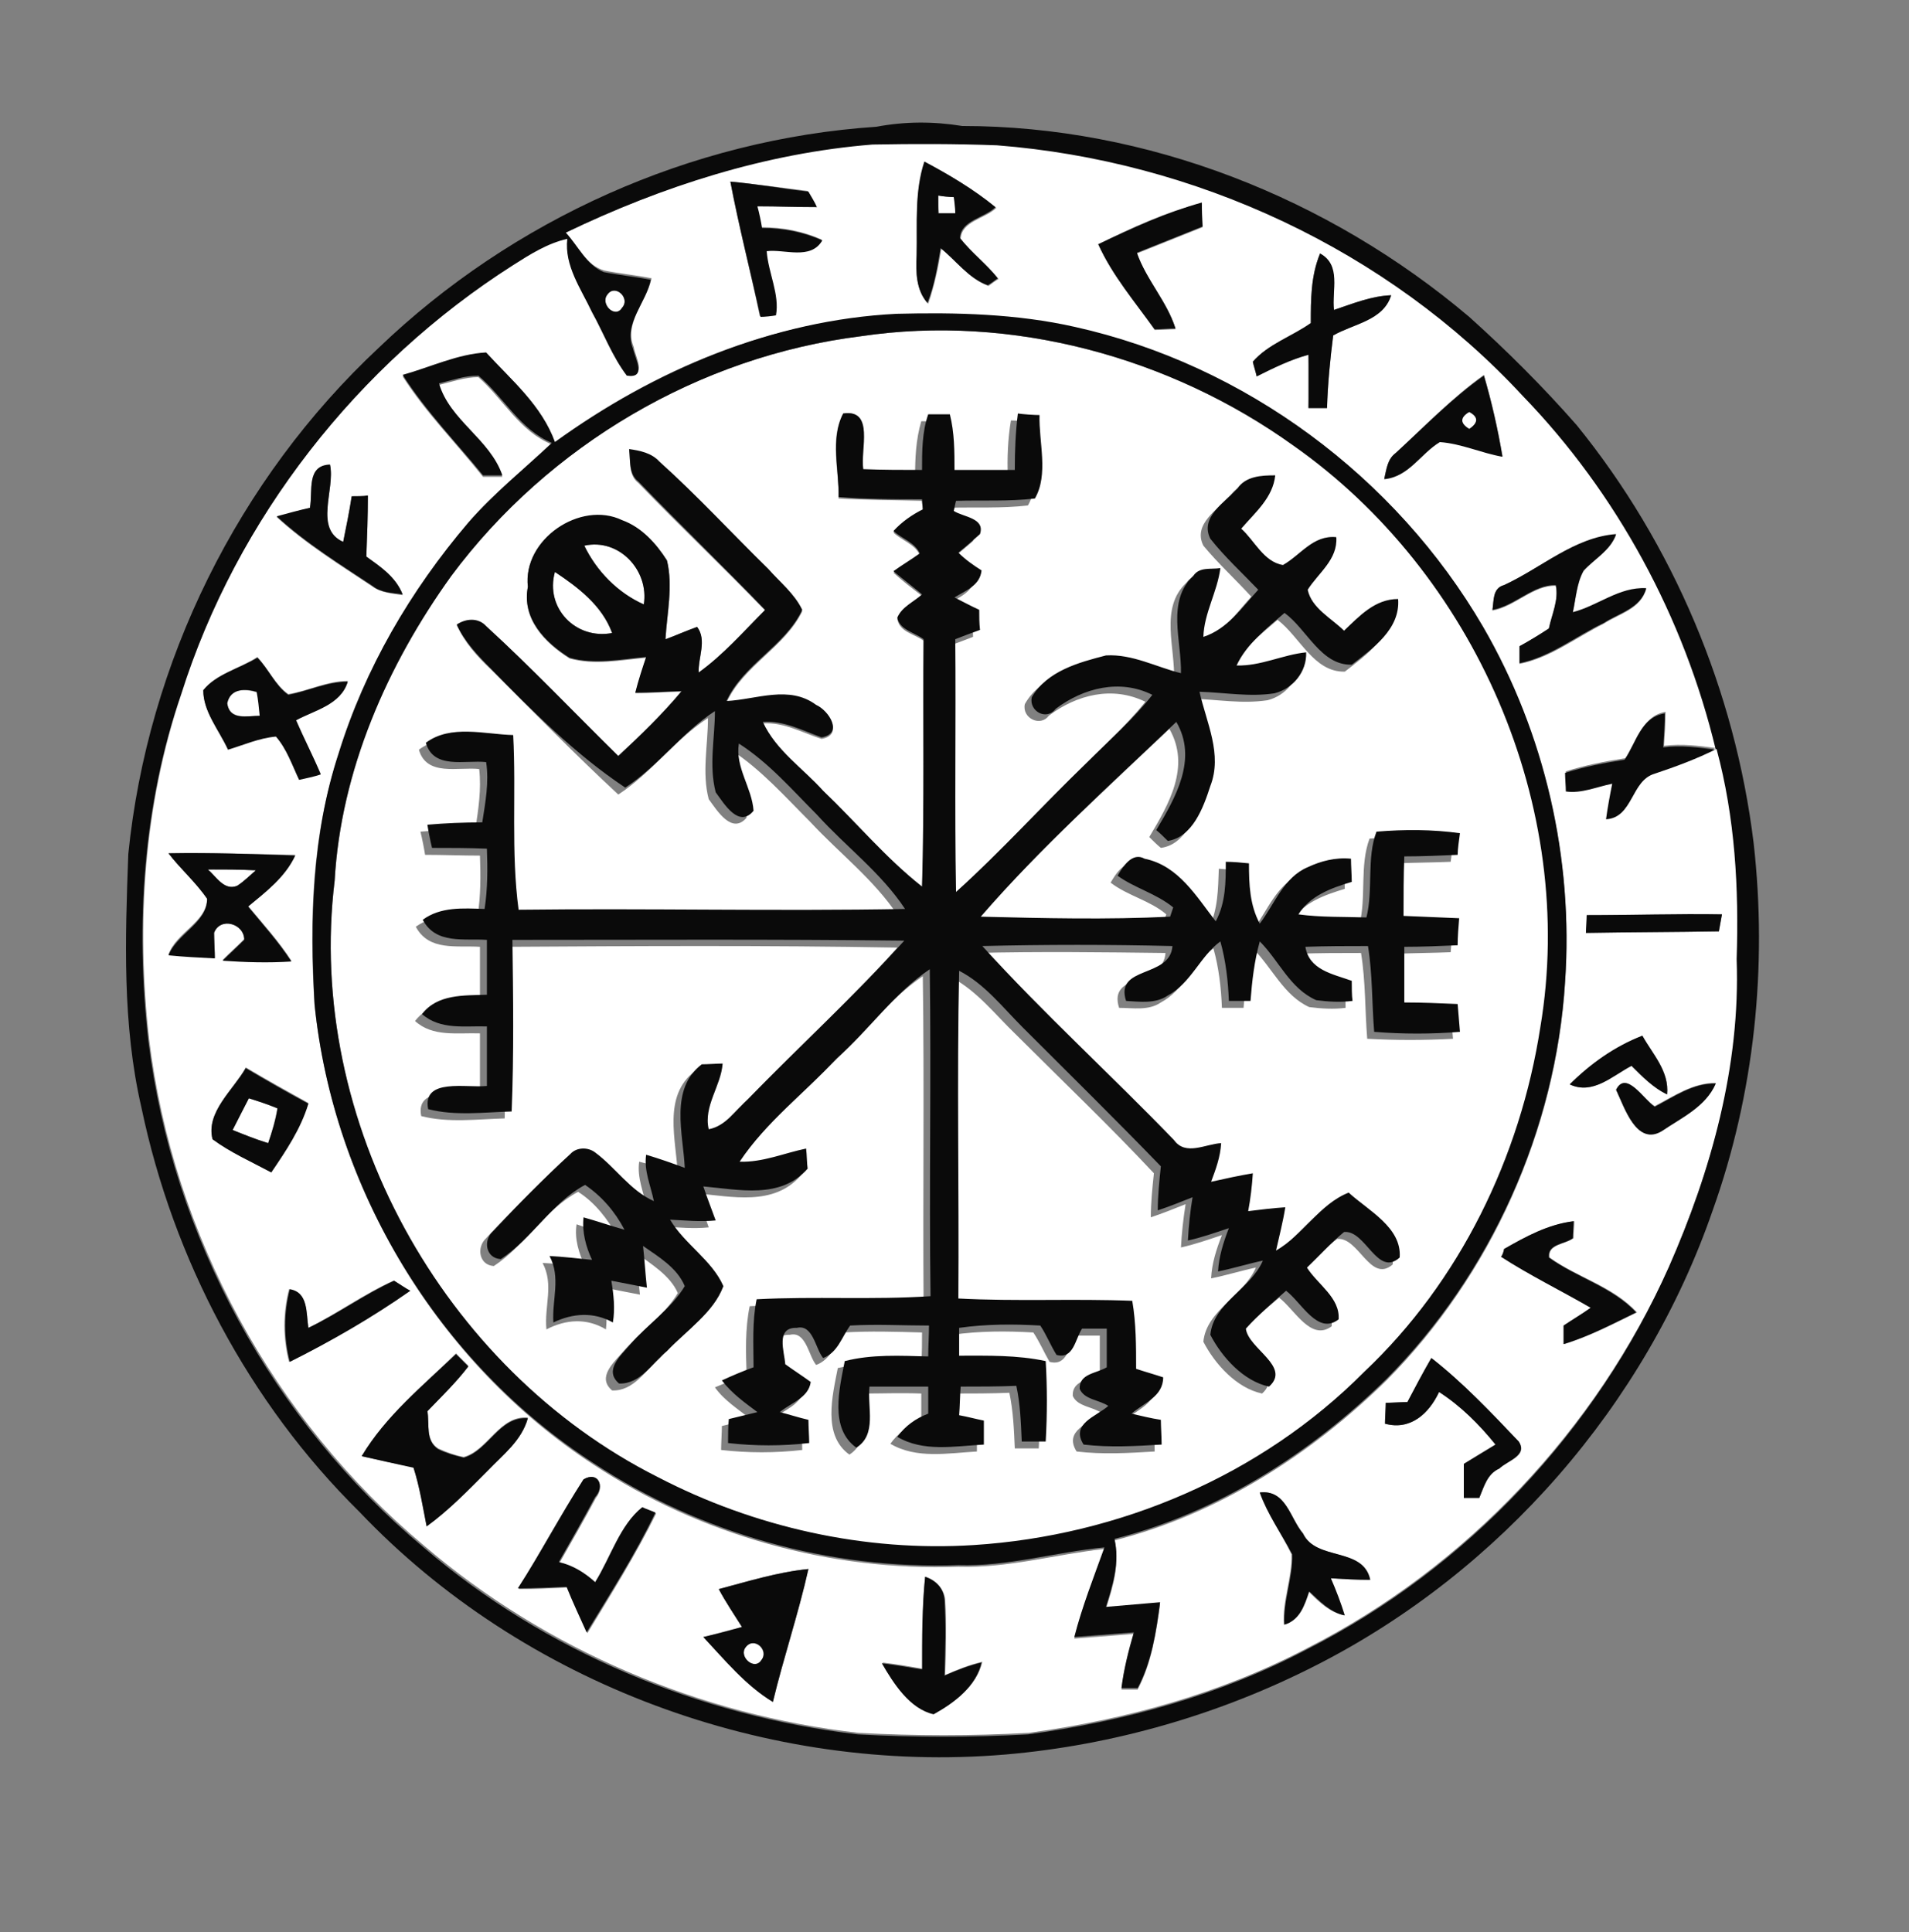<?xml version="1.0" encoding="utf-8"?>
<!-- Generator: Adobe Illustrator 26.0.3, SVG Export Plug-In . SVG Version: 6.00 Build 0)  -->
<svg version="1.1" id="Layer_1" xmlns="http://www.w3.org/2000/svg" xmlns:xlink="http://www.w3.org/1999/xlink" x="0px" y="0px"
	 viewBox="0 0 247 250" style="enable-background:new 0 0 247 250;" xml:space="preserve">
<rect x="0" y="0" width="247" height="250" fill="#808080" stroke="none"/>
<style type="text/css">
	.st0{fill:#FFFFFF;}
	.st1{fill:#0A0A0A;}
</style>
<g id="_x23_ffffffff">
	<path class="st0" d="M73.2,30.1c12.5-6.1,25.9-10.3,39.8-11.6c5.3-0.1,10.7-0.1,16.1,0.1c25.6,1.9,50.5,13.5,68,32.4
		c12.2,12.6,20.9,28.8,25,45.8c-2.2-0.3-4.5-0.6-6.8-0.3c0.1-1.5,0.2-2.9,0.2-4.4c-3,0.5-3.7,3.8-5.2,6c-2.6,0.4-5.2,0.9-7.7,1.7
		c0,0.6,0,1.8,0.1,2.4c2.1,0.3,4-0.6,6-1c-0.3,1.5-0.5,3.1-0.8,4.6c3.5-0.2,3.2-5,6.3-5.9c2.7-0.9,5.4-2,8-3.2
		c2.4,8.9,2.9,18.1,2.6,27.2c0.5,13.8-3.3,27.4-8.8,39.9c-9.5,21.1-26.2,38.9-46.8,49.4c-11.2,5.9-23.6,9.3-36.1,11
		c-7.3,0.4-14.7,0.4-22,0c-20.5-2.3-40.4-10.7-56.2-24.2c-19.5-16.3-32.5-40.2-35.6-65.5c-1.7-15-0.7-30.4,4.2-44.8
		c7.2-22.8,22.9-42.8,43-55.6c2.2-1.5,4.4-2.9,7-3.4c-0.4,3.5,1.8,6.5,3.2,9.5c1.5,2.8,2.6,5.7,4.5,8.2c2.6,0.4,1-2.2,0.8-3.5
		c-1.3-3.1,1.7-5.9,2.3-8.9c-2-0.4-4.1-0.6-6.1-1C75.8,34.3,74.8,31.9,73.2,30.1 M118.6,33c-0.1,2.2-0.1,4.5,1.5,6.3
		c0.8-2.3,1.3-4.7,1.7-7.1c2,1.6,3.6,3.9,6.1,4.8c0.3-0.2,0.9-0.7,1.3-0.9c-1.5-1.8-3.4-3.3-4.9-5.2c0.1-2.3,3.2-2.6,4.6-4
		c-2.8-2.3-6-4.2-9.2-5.9C118.3,24.8,118.7,29,118.6,33 M94.5,23.5c1.1,5.8,2.6,11.6,3.8,17.4c0.5-0.1,1.5-0.2,2-0.2
		c0.5-2.8-1.1-5.5-1.2-8.3c2.4-0.3,5.8,1.2,7.2-1.4c-2.4-1.1-5.1-1.6-7.8-1.6c-0.1-0.7-0.5-2.1-0.6-2.8c2.6,0.1,5.2,0.2,7.7,0.1
		c-0.3-0.5-0.8-1.5-1.1-2C101.2,24.3,97.8,23.8,94.5,23.5 M142.1,31.6c1.8,4,4.8,7.5,7.3,11.1c0.7,0,2-0.1,2.7-0.1
		c-1.1-3.6-3.7-6.3-5-9.8c2.8-1.1,5.7-2.3,8.5-3.4c0-1-0.1-2.1-0.1-3.1C150.8,27.4,146.4,29.5,142.1,31.6 M169.6,41.8
		c-2.5,1.7-5.5,2.7-7.5,5c0.1,0.5,0.4,1.4,0.5,1.9c2.2-1.1,4.3-2.1,6.7-2.8c0.1,2.3,0.1,4.6,0,6.9c0.6,0,1.8,0,2.4,0
		c0.1-3.1,0.4-6.2,0.8-9.4c2.6-1.5,6.5-2,7.5-5.2c-2.6,0.1-5,1.1-7.4,1.9c-0.3-2.5,0.9-5.8-1.8-7.3
		C169.6,35.7,169.6,38.8,169.6,41.8 M71.8,57.2c-1.7-4.7-5.5-8-8.9-11.4c-3.7,0.2-7.2,1.9-10.8,2.9c3,4.7,6.9,8.6,10.4,13
		c0.6,0,1.9,0,2.5,0c-1.6-4.7-6.8-7.1-8.2-11.9c1.7-0.4,3.3-1,5.1-1c3.2,2.8,5.3,7,9.5,8.7c-3.6,3.5-7.5,6.6-10.8,10.3
		c-7.5,8.7-13.4,18.9-16.8,29.9c-3.5,10.4-3.8,21.5-3.1,32.4c2.5,23.8,16,46.3,36.1,59.4c13.8,9.1,30.6,13.8,47.2,13.2
		c6.4,0.2,12.6-1.6,18.9-2.3c-1.4,3.8-2.9,7.6-3.9,11.6c2.6-0.2,5.1-0.4,7.7-0.6c-0.7,2.4-1.3,4.7-1.6,7.2c0.5,0,1.5,0,2.1,0
		c1.8-3.4,2.4-7.3,2.9-11.1c-2.3,0.2-4.7,0.5-7,0.6c0.9-2.8,1.8-5.7,1.1-8.8c13.4-3.4,25.4-11.1,35.2-20.7
		c13.5-13.6,21.9-32.3,23.1-51.4c1.1-15.9-2.6-32.1-10.6-45.9c-11.2-19.5-30.8-33.9-52.8-38.8c-7.6-1.7-15.4-1.8-23.1-1.7
		C99.9,41.4,84.7,47.8,71.8,57.2 M180.6,58.6c-1.1,0.8-1.2,2.1-1.5,3.3c3.1-0.3,4.7-3.2,7.2-4.8c2.8,0.2,5.4,1.4,8.1,1.9
		c-0.6-3.5-1.4-7-2.4-10.5C187.8,51.5,184.3,55.2,180.6,58.6 M40.1,65.7c-1.4,0.4-2.8,0.8-4.3,1.2c3.8,3.5,8.2,6.2,12.4,9
		c1.1,0.8,2.6,0.9,3.9,1.1c-0.8-2.2-2.8-3.5-4.7-4.9c0.1-2.6,0.2-5.3,0.2-7.9c-0.5,0-1.6,0.1-2.1,0.1c-0.3,2-0.7,3.9-1.1,5.9
		c-3.9-1.8-1-6.8-1.7-10C39.6,60.2,40.5,63.5,40.1,65.7 M194.6,75.7c-1.5,0.4-1.3,2-1.5,3.3c2.9-0.5,5.3-3.3,8.2-3.2
		c0.4,1.9-0.5,3.8-0.9,5.6c-1.3,0.8-2.6,1.5-3.8,2.3c0,0.5,0,1.6,0,2.2c4-0.8,7.3-3.4,10.9-5.2c2-1.3,4.8-1.9,5.5-4.5
		c-3.5-0.1-6.2,2.3-9.5,3.1c0.4-1.8,0.5-3.8,1.4-5.4c1.4-1.6,3.4-2.6,4.2-4.7C203.6,69.6,199.4,73.5,194.6,75.7 M26.3,89.3
		c0,2.8,2.1,5.1,3.2,7.6c2.1-0.6,4.1-1.5,6.2-1.7c1.4,1.6,2.1,3.7,3,5.6c1-0.2,1.9-0.5,2.8-0.7c-1-2.3-2.2-4.6-3.2-7
		c2.5-1.3,5.8-2,6.7-5c-2.7,0-5.1,1.3-7.7,1.7c-1.7-1.2-2.6-3.3-4-4.8C31,86.5,27.9,87.2,26.3,89.3 M21.8,110.4c1.6,2,3.5,3.7,5,5.8
		c0,3.1-4,4.4-5,7.3c2,0.1,4,0.3,6,0.4c0-0.8-0.1-2.5-0.1-3.3c0.8-2.1,3.9-1.2,3.9,0.9c-0.9,0.9-1.9,1.8-2.8,2.7
		c3,0.3,6,0.3,8.9,0.1c-1.6-2.5-3.7-4.8-5.6-7.1c2.3-1.9,4.8-3.8,6.1-6.6C32.7,110.5,27.2,110.3,21.8,110.4 M205.3,118.4
		c0,0.6,0,1.7-0.1,2.3c5.7-0.1,11.5-0.1,17.2-0.2c0.1-0.5,0.3-1.6,0.4-2.2C217,118.3,211.1,118.4,205.3,118.4 M203.1,140.3
		c3,1.4,5.5-1.1,8-2.4c1.4,1.4,2.8,2.9,4.6,3.7c0.3-3-1.8-5.2-3.2-7.6C208.9,135.4,205.8,137.7,203.1,140.3 M27.5,147.4
		c2.3,1.7,5,2.9,7.6,4.2c1.9-2.8,3.8-5.6,4.8-8.9c-2.7-1.5-5.4-3-8.1-4.6C30.2,141,26.6,143.9,27.5,147.4 M209.1,141
		c1.1,2.3,2.6,7.4,6,5.2c2.5-1.7,5.6-3.1,6.9-6.1c-3,0-5.4,1.7-7.9,3C212.7,142.3,210.4,138.4,209.1,141 M194.6,161.6
		c-0.1,0.3-0.2,0.8-0.3,1c3.8,2.4,7.8,4.3,11.6,6.6c-1.2,0.8-2.4,1.5-3.5,2.3c0,0.6,0,1.8,0,2.4c3.3-1,6.3-2.6,9.4-4.1
		c-3.1-3.4-7.7-4.5-11.3-7.1c-0.3-1.7,2-1.7,3.1-2.5c0-0.6,0.1-1.7,0.1-2.2C200.3,158.4,197.4,160,194.6,161.6 M39.9,171.8
		c-0.3-1.9,0-4.5-2.5-5c-0.8,3.1-0.8,6.3,0,9.4c5.4-2.7,10.6-5.8,15.6-9.2c-0.5-0.3-1.5-1-2.1-1.3C47.1,167.4,43.7,169.9,39.9,171.8
		 M46.8,188.4c2.2,0.5,4.4,1,6.7,1.4c0.8,2.5,1.2,5,1.7,7.6c2.9-2.1,5.4-4.7,7.9-7.2c2-2,4.4-3.9,5.2-6.8c-3.7-0.3-5.1,4.2-8.3,5.1
		c-1.1-0.2-2.2-0.6-3.3-1.1c-1.7-1.1-1.1-3.2-1.4-4.9c1.9-1.8,3.7-3.7,5.3-5.8c-0.4-0.4-1.2-1.2-1.6-1.6
		C54.7,179.3,49.9,183.2,46.8,188.4 M185.2,175.7c-1.1,1.9-2.1,3.8-3.1,5.7c-0.7,0-2.1,0.1-2.8,0.1c0,0.7-0.1,2.1-0.1,2.7
		c3.3,0.9,5.6-1.3,7-4.1c2.8,1.8,5.2,4.2,7.3,6.8c-1.4,0.8-2.7,1.6-4.1,2.5c0,1.4,0,2.9,0,4.4c0.5,0,1.5,0,2,0
		c0.6-1.4,1-3.1,2.6-3.8c1-1,3.8-1.6,2.5-3.5C192.9,182.8,189.3,178.9,185.2,175.7 M75.5,191.4c-3,4.6-5.6,9.5-8.4,14.2
		c2.1,0,4.2-0.1,6.3-0.2c0.9,1.9,1.7,3.9,2.6,5.9c3.1-5.1,6.3-10.2,8.9-15.5c-0.4-0.2-1.3-0.5-1.7-0.7c-3,2.3-4.1,6.5-6.1,9.7
		c-1.4-1.2-2.9-2.2-4.7-2.6c1.6-2.8,3.2-5.6,4.7-8.4C78.3,192.3,77.4,190.3,75.5,191.4 M163,193.1c1,2.9,2.8,5.3,4.1,8
		c0.1,3-1.2,6-1,9.1c2-0.6,2.6-2.5,3.2-4.3c1.3,1.3,2.7,2.7,4.6,3.1c-0.5-1.7-1.1-3.3-1.8-4.8c1.7,0.1,3.4,0.2,5.1,0.2
		c-0.9-4.3-6.9-2.4-8.7-6C166.9,196.4,166.4,192.7,163,193.1 M93,205.6c0.9,1.7,2,3.3,3,4.9c-1.7,0.4-3.3,0.9-5,1.3
		c2.8,3,5.5,6.2,9,8.4c1.4-5.8,3.3-11.4,4.6-17.2C100.6,203.4,96.8,204.6,93,205.6 M119.7,204c-0.4,4-0.3,7.9-0.3,11.9
		c-1.7-0.3-3.5-0.6-5.2-0.8c1.5,2.7,3.6,5.9,6.7,6.6c2.6-1.5,5.5-3.6,6.2-6.7c-1.7,0.4-3.2,1-4.8,1.7c0.1-3.2,0.2-6.5,0-9.8
		C122.1,205.5,121.1,204.4,119.7,204z"/>
	<path class="st0" d="M121.4,25.3c0.5,0.1,1.6,0.2,2.1,0.2c0,0.5,0.1,1.6,0.2,2.1c-0.6,0-1.7,0-2.2,0
		C121.4,27,121.4,25.9,121.4,25.3z"/>
	<path class="st0" d="M78.6,38.1c1-1.5,3,0.5,1.9,1.7C79.6,41.4,77.6,39.3,78.6,38.1z"/>
	<path class="st0" d="M111.4,43.5c19.5-2.9,40,2.7,56,14.2c23.5,16.5,36.8,46.8,32,75.3c-2.7,16.7-10.5,32.9-22.8,44.6
		C163.2,191,144.8,198.8,126,200c-14.1,0.9-28.4-2.4-40.9-8.8c-27.9-14-45.6-46.1-41.8-77.2c0.8-14.3,6.8-27.9,15.1-39.5
		C70.9,57.6,90.5,46.1,111.4,43.5 M109.1,53.5c-1.8,3.3-0.5,7.4-0.6,11c3.6,0.2,7.2,0.2,10.8,0.3c0,0.3,0.1,1,0.1,1.3
		c-1.4,0.7-2.8,1.6-3.8,2.8c1,1,2.8,1.5,3.4,2.9c-1.1,0.8-2.2,1.6-3.4,2.3c1.2,1.1,2.4,2,3.7,3c-1.1,1-2.6,1.6-3.2,3
		c0.3,1.7,2.2,1.9,3.4,2.8c-0.1,10.7,0.2,21.3-0.2,32c-4.7-3.6-8.5-8.3-12.8-12.4c-2.6-2.9-6.1-5.3-7.8-8.9c2.7-0.2,5.1,1.2,7.6,2
		c2.9-0.5,0.9-3.5-0.7-4.2c-3.5-2.7-7.7-0.7-11.6-0.5c2.2-4.8,7.5-7.1,9.8-11.8c-1-2.1-2.8-3.7-4.4-5.3c-4.7-4.6-9.2-9.5-14.1-13.9
		c-1-1.1-2.5-1.4-3.9-1.6c0.2,1.5-0.1,3.2,1.2,4.2C87.9,68,93.6,73.4,99,79c-2.7,2.8-5.3,5.9-8.6,8.1c-0.1-1.9,1.1-4.2-0.2-5.9
		c-1.4,0.4-2.8,1-4.1,1.6c0.2-3.4,1-6.8,0.2-10.2c-1.4-2.2-3.3-4.3-5.8-5.2c-5.5-2.6-12.9,2.5-12.2,8.6c-0.8,4.1,2.2,7.2,5.4,9.2
		c3.2,0.9,6.7,0.2,9.9-0.1c-0.5,1.5-1,3.1-1.4,4.6c2,0,4-0.2,6-0.2c-2.4,3.1-5.3,5.8-8.2,8.4c-5.7-5.6-11.2-11.4-17.1-16.8
		c-1.1-1.1-2.6-1.1-3.8-0.2c1,2.2,2.6,4,4.4,5.7c5.5,5.5,10.9,11,16.5,16.2c4.3-2.8,7.3-7.1,11.6-9.9c0,3.5-0.8,7.1,0.1,10.5
		c1.1,1.5,3,4.6,4.9,2.4c-0.1-3-2.4-5.6-1.9-8.7c3.8,2.5,6.9,6,10.1,9.2c3.8,4.1,8.3,7.5,11.4,12.2c-16.7,0.3-33.4-0.1-50,0.1
		c-1.1-7.5-0.3-15.1-0.7-22.6c-3.7-0.1-8.1-1.4-11.3,1c1,3.5,5.1,2.2,7.8,2.5c0.3,2.6-0.1,5.2-0.5,7.8c-2.4,0-4.7,0.1-7.1,0.3
		c0.2,0.8,0.5,2.3,0.6,3c2.4,0,4.8,0.1,7.1,0.1c0.1,2.6,0.1,5.2-0.3,7.8c-2.7-0.1-5.6-0.3-8,1.4c1.7,3.2,5.3,2.4,8.3,2.6
		c0,2.3,0,4.7,0,7.1c-3,0.1-6.4-0.1-8.4,2.5c2.3,2.1,5.5,1.5,8.4,1.6c0,2.6,0,5.1,0,7.7c-2.6,0.3-8.4-1-7.6,3
		c3.5,0.9,7.2,0.4,10.8,0.3c0.2-7.4,0.1-14.8,0.1-22.2c16.9-0.1,33.8-0.2,50.7,0.1c-6.4,7.2-13.6,13.6-20.2,20.5
		c-1.6,1.4-2.8,3.5-5.1,3.9c-0.7-3,1.7-5.5,1.8-8.5c-0.7,0-2.1,0.1-2.7,0.1c-4.2,3.2-2.4,8.9-2.2,13.4c-1.7-0.6-3.3-1.3-5-1.7
		c-0.3,2.1,0.6,4,1,6c-3-1.4-4.9-4.4-7.6-6.3c-0.9-0.7-2.4-0.7-3.2,0.2c-3.4,3.2-6.8,6.5-10,10c-1.3,1.2-0.9,3.5,1,3.6
		c4.1-2.7,6.6-7.3,10.9-9.6c2.2,1.4,3.8,3.5,5.1,5.8c-1.8-0.4-3.6-1-5.3-1.6c-0.3,1.9,0.3,3.7,1.1,5.5c-1.8-0.2-3.6-0.4-5.5-0.5
		c1.5,2.8,0.2,5.6,0.5,8.6c2.5-1.3,5.2-1.5,7.7,0c0.2-1.8,0-3.6-0.2-5.4c1.5,0.3,3,0.6,4.6,0.9c-0.2-1.8-0.4-3.6-0.5-5.4
		c2,1.5,4.4,2.9,5.4,5.2c-1.8,3-4.9,5-7.1,7.6c-1.2,1.4-3.4,3.3-1.4,5c2.8,0.1,4.3-2.6,6.2-4.2c2.4-2.7,6-4.9,7.3-8.4
		c-1.5-3.4-5-5.4-6.9-8.6c2,0.1,3.9,0.3,5.9,0.1c-0.5-1.5-1.1-3-1.6-4.4c4.6,0.4,10,1.7,13.5-2.3c-0.1-0.7-0.1-2-0.2-2.6
		c-2.9,0.6-5.6,1.7-8.6,1.7c3.3-5.2,8.4-8.9,12.6-13.4c4.1-3.7,7.4-8.4,12-11.5c0.2,14.1,0,28.2,0.1,42.3c-7.5,0.5-15,0-22.5,0.4
		c-0.6,2.9-0.5,5.9-0.4,8.8c-1.4,0.6-2.7,1.1-4.1,1.7c1.2,1.7,3,2.8,4.6,4.1c-1.2,0.3-2.5,0.6-3.7,0.9c0,0.8-0.1,2.3-0.1,3.1
		c3.5,0.4,7,0.4,10.5,0c0-0.8-0.1-2.3-0.1-3c-1.2-0.4-2.5-0.7-3.7-1c1.4-1.2,3.7-1.8,4-3.9c-1.1-0.8-2.2-1.5-3.3-2.3
		c0-1.7-1.2-4.8,1.5-4.7c2.1-0.5,2.4,2.7,3.4,3.9c1.9-0.7,2.5-2.7,3.5-4.2c3.4-0.2,6.8-0.1,10.2,0c0,1.3,0,2.7-0.1,4
		c-3.6-0.1-7.2-0.2-10.8,0.6c-0.7,3.6-2,8.7,1.5,11.2c2.7-1.7,1.4-5.3,1.7-7.9c2.5,0,5-0.1,7.6,0c0,1.1,0,2.3,0,3.5
		c-1.6,0.6-3,1.6-4,3c3.4,2,7.5,1.2,11.2,1c0-0.8,0-2.3,0-3.1c-1.1-0.2-2.2-0.5-3.2-0.7c0.1-1.2,0.1-2.5,0.2-3.7
		c2.4,0,4.8,0,7.2-0.1c0.5,2.4,0.6,4.8,0.7,7.2c1,0,2.1,0,3.1,0c0.2-3.4,0.2-6.9,0-10.4c-3.7-0.8-7.4-0.7-11.2-0.7
		c0-1.2,0-2.4,0-3.6c3.5-0.5,7-0.5,10.5-0.3c0.8,1.2,1.4,2.6,2.1,3.8c2.3,0.6,2.5-2,3.3-3.4c1.1,0,2.1,0,3.2,0c0,1.7,0,3.3,0,5
		c-1.3,0.7-3.6,0.8-3.5,2.8c0.6,1.4,2.6,1.4,3.7,2.2c-1.6,1.4-4.9,2.3-3.2,5c3.4,0.4,6.7,0.2,10.1,0c0-0.8-0.1-2.4-0.1-3.2
		c-1.3-0.3-2.5-0.5-3.8-0.8c1.6-1.4,4.1-2.2,4.1-4.7c-1.2-0.4-2.3-0.8-3.5-1.1c0-2.9,0.1-5.9-0.5-8.8c-7.5-0.4-15,0.1-22.5-0.3
		c0.1-14.1-0.1-28.2,0.1-42.4c3.3,1.8,5.6,4.8,8.2,7.3c6,6,12.1,11.8,17.9,18c-0.2,1.9-0.4,3.8-0.4,5.7c1.5-0.5,3-1.1,4.5-1.7
		c-0.3,1.9-0.5,3.7-0.6,5.6c1.8-0.4,3.5-1,5.3-1.6c-0.7,1.8-1.3,3.6-1.4,5.6c2-0.4,3.9-1,5.8-1.4c-1.6,3.7-6.4,5.5-6.8,9.6
		c1.5,2.9,4.3,6,7.6,6.7c2.9-2.6-2.8-4.9-3-7.5c1.6-1.8,3.4-3.4,5.2-4.9c2,1.5,4.1,5.7,6.8,3.7c0.2-2.9-2.7-4.5-4.1-6.7
		c1.6-1.5,3-3.3,4.8-4.6c2.8-0.3,4.3,5.8,7.2,3.3c0.3-3.9-4.1-6.1-6.6-8.4c-3.8,1.5-5.9,5.4-9.4,7.5c0.5-1.8,0.9-3.7,1.2-5.6
		c-1.6,0.1-3.2,0.3-4.8,0.5c0.3-1.6,0.5-3.3,0.6-4.9c-1.8,0.4-3.6,0.7-5.4,1.1c0.6-1.6,1.3-3.2,1.3-5c-2,0.1-4.6,1.6-6.1-0.4
		c-8.2-8.4-16.9-16.3-24.8-25.1c8.2-0.2,16.4-0.1,24.6,0c-0.3,4.2-7.5,2.5-6,7.1c1.8,0,3.8,0.4,5.4-0.7c3-1.6,4.1-5,6.8-7
		c0.7,2.5,1,5.1,1.1,7.7c0.9,0,1.9,0,2.8,0c0.2-2.6,0.5-5.2,1.2-7.7c2.5,2.5,4,6.1,7.3,7.6c1.6,0.2,3.1,0.3,4.7,0.1
		c0-0.7,0-2-0.1-2.6c-2.4-0.9-5.4-1.4-6-4.4c2.7-0.1,5.4-0.1,8.1-0.1c0.6,3.7,0.5,7.4,0.8,11.1c3.7,0.2,7.4,0.2,11.1,0
		c-0.1-1.2-0.2-2.4-0.3-3.6c-2.3-0.1-4.6-0.1-6.9-0.2c0-2.4,0-4.8,0-7.2c2.3-0.1,4.6-0.1,6.9-0.2c0.1-1.2,0.2-2.4,0.2-3.5
		c-2.4-0.2-4.8-0.3-7.2-0.3c-0.1-2.6-0.1-5.1,0.1-7.7c2.3-0.1,4.6-0.1,6.9-0.2c0.1-0.7,0.3-2.1,0.3-2.8c-3.5-0.6-7.2-0.5-10.8-0.2
		c-1.3,3.5-0.4,7.5-1.3,11.1c-2.9-0.1-5.9,0-8.8-0.4c1.6-2.5,4.3-3.4,6.9-4.2c0-0.8-0.1-2.3-0.1-3c-1.9-0.2-3.8,0.2-5.6,1.1
		c-3.1,1.3-4.3,4.7-6.2,7.3c-1.2-2.4-1.3-5.2-1.4-7.8c-1-0.1-2-0.1-3-0.2c-0.1,2.6-0.1,5.3-1.3,7.7c-2.5-3.2-4.9-7.2-9.2-8.1
		c-1.6-0.9-2.8,1-3.5,2.2c2.2,1.7,5.1,2.3,7.2,4.1c-0.1,0.3-0.3,0.9-0.4,1.2c-8.1,0.4-16.3,0.2-24.5,0c7.8-9,16.7-17,25.3-25.2
		c2.8,4.9-0.1,9.8-2.6,14c0.4,0.4,1.1,1.1,1.5,1.4c3.2-0.4,4.6-4.3,5.5-7.1c1.6-4.1-0.6-8.2-1.4-12.2c3.2,0.1,6.4,0.7,9.7,0.2
		c2.4-0.6,4.2-2.8,4.1-5.3c-3.1,0.3-5.9,1.8-9,1.7c1.4-2.9,3.9-4.8,6.2-6.8c2.9,2.2,4.7,6.8,8.7,6.7c2.7-2.1,6.3-4.6,6-8.5
		c-3,0-5,2.3-7,4.1c-1.6-1.6-4.2-2.8-4.7-5.3c1.4-2.2,3.9-3.9,3.7-6.8c-3-0.4-4.6,2.3-6.9,3.6c-2.5-0.3-3.7-3.1-5.4-4.7
		c1.8-2.1,4.1-4,4.4-6.9c-1.8,0-3.7,0-4.9,1.7c-1.6,1.8-4.9,3.7-3.5,6.5c1.9,2.3,4.2,4.4,6.2,6.6c-2.1,2.3-4,5.2-7.1,6.1
		c0.1-3.1,1.8-5.8,2.2-8.9c-1.2,0.2-2.7-0.2-3.5,1c-3.5,3.3-1.4,8.4-1.6,12.6c-3.2-0.8-6.3-2.5-9.7-2.3c-3.6,0.8-7.7,2-9.6,5.4
		c-0.4,1.8,2,3,3.1,1.5c3.6-2.7,8.2-3.9,12.5-1.8c-2.6,3.2-5.6,5.9-8.5,8.8c-5.7,5.5-11,11.4-16.9,16.7c-0.2-10.9,0-21.8-0.1-32.7
		c1.1-0.4,2.2-0.8,3.2-1.2c0-0.9-0.1-1.7-0.1-2.6c-1.1-0.5-2.1-1-3.2-1.6c1.4-0.9,3.4-1.6,3.5-3.5c-1-0.7-2.1-1.4-3-2.3
		c0.9-0.8,1.9-1.6,2.8-2.4c0.7-2.1-2.2-2.2-3.4-3c0.1-0.3,0.2-1,0.3-1.3c3.4-0.1,6.8,0.1,10.2-0.3c1.8-3.2,0.5-7.3,0.6-10.8
		c-0.7-0.1-2.1-0.2-2.8-0.2c-0.4,2.4-0.5,4.9-0.4,7.3c-2.6,0-5.2,0-7.8,0c0-2.4,0-4.9-0.6-7.2c-0.7,0-2.1,0-2.8,0
		c-0.7,2.4-0.8,4.8-0.8,7.2c-2.5,0-5.1,0-7.6-0.1C111.3,58.2,113.2,52.9,109.1,53.5z"/>
	<path class="st0" d="M190.1,53.3c1.2,0.7,1.2,1.4,0,2.2C188.9,54.7,188.8,54,190.1,53.3z"/>
	<path class="st0" d="M75.6,70.6c4.5-1,8.4,3.2,7.7,7.6C80,76.7,77.2,73.9,75.6,70.6z"/>
	<path class="st0" d="M71.8,74c3,2,6.1,4.4,7.4,7.9C74.5,82.8,70.5,78.6,71.8,74z"/>
	<path class="st0" d="M29.4,91c0.4-2,2.4-1.9,3.9-1.4c0.2,1,0.3,2.1,0.4,3.1C32.1,92.5,29.8,93.3,29.4,91z"/>
	<path class="st0" d="M26.9,112.5c2.1-0.1,4.2,0,6.2,0.1c-0.8,0.7-1.5,1.4-2.4,2C29,115.3,27.9,113.4,26.9,112.5z"/>
	<path class="st0" d="M32.2,142.1c1.2,0.4,2.5,0.8,3.7,1.3c-0.3,1.5-0.7,3.1-1.2,4.5c-1.6-0.4-3.1-1.1-4.6-1.7
		C30.8,144.8,31.5,143.4,32.2,142.1z"/>
	<path class="st0" d="M96.5,213.1c1-1.4,3,0.4,2,1.7C97.6,216.2,95.5,214.3,96.5,213.1z"/>
</g>
<g id="_x23_0a0a0aff">
	<path class="st1" d="M113.4,16.4c3.7-0.7,7.4-0.7,11.1-0.1c23.9,0,47.4,9.3,65.6,24.7c4.9,4.4,9.6,9.1,13.9,14
		c12.5,15.4,20.5,34.4,22.9,54.1c1.8,16,0.1,32.4-5.3,47.5c-8.7,25.2-27.5,46.7-51.2,58.8c-12.5,6.4-26.3,10.4-40.3,11.6
		c-30.7,2.6-62.4-9.1-83.6-31.4c-14.3-14.1-24.1-32.7-28.2-52.3c-2.5-10.8-2.1-21.9-1.7-32.8C19.1,85.7,30.8,62,49,45
		C66.3,28.4,89.4,18,113.4,16.4 M73.2,30.1c1.6,1.7,2.7,4.2,4.9,5.1c2,0.4,4.1,0.6,6.1,1c-0.6,3-3.6,5.7-2.3,8.9
		c0.3,1.4,1.8,3.9-0.8,3.5c-1.9-2.5-3-5.5-4.5-8.2c-1.4-3-3.6-6-3.2-9.5c-2.6,0.6-4.8,2-7,3.4c-20.1,12.8-35.8,32.8-43,55.6
		c-4.9,14.3-5.9,29.8-4.2,44.8c3.1,25.3,16.1,49.2,35.6,65.5c15.7,13.5,35.7,21.8,56.2,24.2c7.3,0.4,14.7,0.4,22,0
		c12.5-1.7,24.9-5.1,36.1-11c20.7-10.5,37.4-28.3,46.8-49.4c5.5-12.5,9.3-26.1,8.8-39.9c0.3-9.2-0.2-18.3-2.6-27.2
		c-2.6,1.3-5.3,2.3-8,3.2c-3.1,0.9-2.8,5.7-6.3,5.9c0.2-1.5,0.5-3.1,0.8-4.6c-2,0.4-4,1.3-6,1c0-0.6-0.1-1.8-0.1-2.4
		c2.5-0.8,5.1-1.3,7.7-1.7c1.5-2.2,2.1-5.5,5.2-6c0,1.4-0.1,2.9-0.2,4.4c2.2-0.3,4.5,0,6.8,0.3c-4.1-17.1-12.8-33.2-25-45.8
		c-17.5-18.9-42.4-30.4-68-32.4c-5.4-0.2-10.7-0.2-16.1-0.1C99.1,19.8,85.7,24.1,73.2,30.1 M78.6,38.1c-1,1.2,1,3.2,1.9,1.7
		C81.6,38.6,79.6,36.7,78.6,38.1z"/>
	<path class="st1" d="M118.6,33c0.1-4-0.3-8.2,1-12.1c3.2,1.7,6.4,3.6,9.2,5.9c-1.4,1.4-4.5,1.7-4.6,4c1.5,1.9,3.4,3.3,4.9,5.2
		c-0.3,0.2-0.9,0.7-1.3,0.9c-2.5-0.9-4.1-3.2-6.1-4.8c-0.4,2.4-0.8,4.8-1.7,7.1C118.5,37.5,118.5,35.2,118.6,33 M121.4,25.3
		c0,0.6,0,1.7,0,2.3c0.6,0,1.7,0,2.2,0c0-0.5-0.1-1.5-0.2-2.1C122.9,25.5,121.9,25.4,121.4,25.3z"/>
	<path class="st1" d="M94.5,23.5c3.4,0.3,6.7,0.9,10.1,1.3c0.3,0.5,0.9,1.5,1.1,2c-2.6,0-5.2-0.1-7.7-0.1c0.2,0.7,0.5,2.1,0.6,2.8
		c2.7,0,5.3,0.5,7.8,1.6c-1.5,2.6-4.9,1.1-7.2,1.4c0.2,2.8,1.7,5.6,1.2,8.3c-0.5,0.1-1.5,0.2-2,0.2C97.1,35.1,95.6,29.3,94.5,23.5z"
		/>
	<path class="st1" d="M142.1,31.6c4.4-2.1,8.8-4.1,13.4-5.4c0,1,0,2.1,0.1,3.1c-2.8,1.1-5.7,2.3-8.5,3.4c1.2,3.5,3.9,6.3,5,9.8
		c-0.7,0-2,0.1-2.7,0.1C146.8,39,143.9,35.6,142.1,31.6z"/>
	<path class="st1" d="M169.6,41.8c0-3,0-6.1,1.2-9c2.8,1.5,1.5,4.8,1.8,7.3c2.4-0.8,4.8-1.8,7.4-1.9c-1,3.3-4.9,3.7-7.5,5.2
		c-0.4,3.1-0.7,6.2-0.8,9.4c-0.6,0-1.8,0-2.4,0c0-2.3,0-4.6,0-6.9c-2.3,0.6-4.5,1.7-6.7,2.8c-0.1-0.5-0.4-1.4-0.5-1.9
		C164.1,44.5,167.1,43.6,169.6,41.8z"/>
	<path class="st1" d="M71.8,57.2c12.9-9.3,28.2-15.8,44.2-16.6c7.7-0.2,15.6,0,23.1,1.7c22,4.9,41.5,19.4,52.8,38.8
		c8,13.8,11.7,30,10.6,45.9c-1.2,19.1-9.6,37.8-23.1,51.4c-9.8,9.6-21.8,17.3-35.2,20.7c0.7,3-0.2,5.9-1.1,8.8
		c2.3-0.2,4.7-0.4,7-0.6c-0.5,3.8-1.1,7.7-2.9,11.1c-0.5,0-1.5,0-2.1,0c0.3-2.4,0.9-4.8,1.6-7.2c-2.6,0.2-5.1,0.4-7.7,0.6
		c1-3.9,2.5-7.7,3.9-11.6c-6.3,0.6-12.5,2.5-18.9,2.3c-16.6,0.6-33.4-4.1-47.2-13.2c-20.1-13-33.7-35.5-36.1-59.4
		c-0.6-10.9-0.3-22,3.1-32.4c3.4-11,9.3-21.1,16.8-29.9c3.3-3.8,7.2-6.9,10.8-10.3c-4.1-1.7-6.2-5.9-9.5-8.7c-1.8,0-3.4,0.6-5.1,1
		c1.4,4.8,6.6,7.2,8.2,11.9c-0.6,0-1.9,0-2.5,0c-3.5-4.3-7.4-8.3-10.4-13c3.6-1,7.1-2.7,10.8-2.9C66.2,49.2,70.1,52.5,71.8,57.2
		 M111.4,43.5c-20.9,2.6-40.4,14.1-53,31C50.1,86,44.1,99.7,43.3,113.9c-3.8,31.1,14,63.2,41.8,77.2c12.5,6.5,26.8,9.7,40.9,8.8
		c18.8-1.2,37.2-9,50.5-22.4c12.4-11.7,20.2-27.8,22.8-44.6c4.8-28.5-8.5-58.8-32-75.3C151.4,46.2,130.9,40.6,111.4,43.5z"/>
	<path class="st1" d="M180.6,58.6c3.7-3.4,7.3-7.1,11.4-10c1,3.4,1.8,6.9,2.4,10.5c-2.8-0.5-5.3-1.7-8.1-1.9c-2.5,1.5-4,4.5-7.2,4.8
		C179.4,60.7,179.5,59.4,180.6,58.6 M190.1,53.3c-1.2,0.7-1.2,1.5,0,2.2C191.3,54.7,191.3,53.9,190.1,53.3z"/>
	<path class="st1" d="M109.1,53.5c4.1-0.6,2.2,4.7,2.6,7.2c2.5,0.1,5.1,0.1,7.6,0.1c0-2.4,0-4.9,0.8-7.2c0.7,0,2.1,0,2.8,0
		c0.6,2.4,0.6,4.8,0.6,7.2c2.6,0,5.2,0,7.8,0c0-2.5,0.1-4.9,0.4-7.3c0.7,0.1,2.1,0.2,2.8,0.2c-0.1,3.5,1.2,7.7-0.6,10.8
		c-3.4,0.4-6.8,0.2-10.2,0.3c-0.1,0.3-0.2,1-0.3,1.3c1.2,0.8,4.1,0.9,3.4,3c-0.9,0.8-1.8,1.6-2.8,2.4c0.9,0.9,1.9,1.6,3,2.3
		c-0.2,2-2.1,2.6-3.5,3.5c1,0.5,2.1,1.1,3.2,1.6c0,0.9,0,1.7,0.1,2.6c-1.1,0.4-2.2,0.8-3.2,1.2c0.1,10.9-0.1,21.8,0.1,32.7
		c5.9-5.3,11.2-11.2,16.9-16.7c2.9-2.9,6-5.6,8.5-8.8c-4.2-2.1-8.9-0.9-12.5,1.8c-1.2,1.6-3.5,0.3-3.1-1.5c2-3.4,6.1-4.5,9.6-5.4
		c3.4-0.2,6.5,1.5,9.7,2.3c0.1-4.2-1.9-9.3,1.6-12.6c0.8-1.2,2.3-0.8,3.5-1c-0.4,3.1-2.1,5.8-2.2,8.9c3.1-1,5-3.8,7.1-6.1
		c-2.1-2.2-4.3-4.2-6.2-6.6c-1.4-2.8,1.9-4.7,3.5-6.5c1.1-1.6,3.1-1.7,4.9-1.7c-0.3,2.9-2.6,4.8-4.4,6.9c1.7,1.5,2.9,4.3,5.4,4.7
		c2.3-1.3,3.9-3.9,6.9-3.6c0.2,2.9-2.3,4.6-3.7,6.8c0.5,2.4,3.1,3.7,4.7,5.3c2-1.9,4-4.1,7-4.1c0.3,3.9-3.3,6.4-6,8.5
		c-4,0.1-5.8-4.6-8.7-6.7c-2.3,2-4.9,4-6.2,6.8c3.1,0.1,6-1.4,9-1.7c0.1,2.5-1.7,4.7-4.1,5.3c-3.2,0.5-6.4-0.1-9.7-0.2
		c0.9,4,3,8.1,1.4,12.2c-0.9,2.8-2.3,6.6-5.5,7.1c-0.4-0.4-1.1-1.1-1.5-1.4c2.5-4.2,5.4-9.2,2.6-14c-8.6,8.2-17.5,16.2-25.3,25.2
		c8.2,0.2,16.3,0.4,24.5,0c0.1-0.3,0.3-0.9,0.4-1.2c-2.2-1.8-5-2.5-7.2-4.1c0.7-1.2,1.9-3.1,3.5-2.2c4.4,0.9,6.7,4.9,9.2,8.1
		c1.3-2.4,1.3-5.1,1.3-7.7c1,0,2,0.1,3,0.2c0,2.7,0.1,5.4,1.4,7.8c1.9-2.5,3.1-6,6.2-7.3c1.7-0.8,3.6-1.3,5.6-1.1
		c0,0.8,0.1,2.3,0.1,3c-2.7,0.8-5.4,1.8-6.9,4.2c2.9,0.4,5.9,0.3,8.8,0.4c0.9-3.6,0-7.7,1.3-11.1c3.6-0.3,7.2-0.3,10.8,0.2
		c-0.1,0.7-0.3,2.1-0.3,2.8c-2.3,0.1-4.6,0.2-6.9,0.2c-0.1,2.6-0.1,5.1-0.1,7.7c2.4,0.1,4.8,0.2,7.2,0.3c-0.1,1.2-0.2,2.4-0.2,3.5
		c-2.3,0.1-4.6,0.2-6.9,0.2c0,2.4,0,4.8,0,7.2c2.3,0,4.6,0.1,6.9,0.2c0.1,1.2,0.2,2.4,0.3,3.6c-3.7,0.3-7.4,0.3-11.1,0
		c-0.3-3.7-0.2-7.4-0.8-11.1c-2.7,0-5.4,0-8.1,0.1c0.5,3,3.5,3.5,6,4.4c0,0.7,0,2,0.1,2.6c-1.6,0.2-3.2,0.1-4.7-0.1
		c-3.4-1.5-4.8-5.1-7.3-7.6c-0.7,2.5-1,5.1-1.2,7.7c-0.9,0-1.9,0-2.8,0c-0.1-2.6-0.4-5.2-1.1-7.7c-2.6,1.9-3.8,5.4-6.8,7
		c-1.6,1.1-3.6,0.8-5.4,0.7c-1.5-4.6,5.7-2.9,6-7.1c-8.2-0.2-16.4-0.2-24.6,0c7.9,8.7,16.6,16.6,24.8,25.1c1.5,2.1,4.1,0.5,6.1,0.4
		c-0.1,1.8-0.7,3.4-1.3,5c1.8-0.4,3.6-0.8,5.4-1.1c-0.1,1.6-0.3,3.3-0.6,4.9c1.6-0.2,3.2-0.4,4.8-0.5c-0.3,1.9-0.8,3.8-1.2,5.6
		c3.5-2,5.6-6,9.4-7.5c2.5,2.3,6.9,4.5,6.6,8.4c-2.9,2.6-4.4-3.6-7.2-3.3c-1.7,1.4-3.2,3.1-4.8,4.6c1.4,2.2,4.3,3.9,4.1,6.7
		c-2.7,2.1-4.8-2.2-6.8-3.7c-1.8,1.6-3.6,3.1-5.2,4.9c0.3,2.6,5.9,4.9,3,7.5c-3.3-0.7-6.1-3.8-7.6-6.7c0.4-4.1,5.2-5.9,6.8-9.6
		c-1.9,0.4-3.8,1-5.8,1.4c0.1-1.9,0.7-3.8,1.4-5.6c-1.8,0.6-3.5,1.2-5.3,1.6c0.1-1.9,0.3-3.8,0.6-5.6c-1.5,0.6-3,1.2-4.5,1.7
		c0-1.9,0.2-3.8,0.4-5.7c-5.9-6.1-11.9-12-17.9-18c-2.6-2.6-4.9-5.6-8.2-7.3c-0.3,14.1,0,28.2-0.1,42.4c7.5,0.4,15,0,22.5,0.3
		c0.5,2.9,0.5,5.9,0.5,8.8c1.2,0.4,2.3,0.7,3.5,1.1c0,2.5-2.5,3.3-4.1,4.7c1.3,0.3,2.5,0.6,3.8,0.8c0,0.8,0.1,2.4,0.1,3.2
		c-3.4,0.2-6.7,0.4-10.1,0c-1.7-2.7,1.6-3.6,3.2-5c-1.2-0.8-3.1-0.8-3.7-2.2c-0.1-2,2.2-2,3.5-2.8c0-1.7,0-3.3,0-5
		c-1.1,0-2.1,0-3.2,0c-0.9,1.4-1.1,4-3.3,3.4c-0.8-1.3-1.3-2.6-2.1-3.8c-3.5-0.2-7-0.2-10.5,0.3c0,1.2,0,2.4,0,3.6
		c3.7,0,7.5-0.1,11.2,0.7c0.2,3.4,0.2,6.9,0,10.4c-1,0-2.1,0-3.1,0c-0.1-2.4-0.2-4.9-0.7-7.2c-2.4,0.1-4.8,0.1-7.2,0.1
		c-0.1,1.2-0.1,2.5-0.2,3.7c1.1,0.2,2.2,0.5,3.2,0.7c0,0.8,0,2.3,0,3.1c-3.8,0.2-7.8,1-11.2-1c1-1.4,2.4-2.4,4-3c0-1.2,0-2.3,0-3.5
		c-2.5,0-5.1,0-7.6,0c-0.3,2.7,1,6.2-1.7,7.9c-3.5-2.5-2.2-7.6-1.5-11.2c3.5-0.9,7.2-0.7,10.8-0.6c0-1.3,0.1-2.7,0.1-4
		c-3.4,0-6.8-0.2-10.2,0c-1.1,1.5-1.6,3.5-3.5,4.2c-1-1.2-1.3-4.4-3.4-3.9c-2.8-0.1-1.6,3.1-1.5,4.7c1.1,0.8,2.2,1.5,3.3,2.3
		c-0.3,2.1-2.6,2.7-4,3.9c1.2,0.3,2.4,0.7,3.7,1c0,0.8,0.1,2.3,0.1,3c-3.5,0.4-7,0.4-10.5,0c0-0.8,0-2.3,0.1-3.1
		c1.2-0.3,2.5-0.6,3.7-0.9c-1.6-1.2-3.3-2.4-4.6-4.1c1.3-0.6,2.7-1.2,4.1-1.7c0-2.9-0.2-5.9,0.4-8.8c7.5-0.4,15,0.1,22.5-0.4
		c-0.2-14.1,0.1-28.2-0.1-42.3c-4.6,3.1-7.8,7.8-12,11.5c-4.2,4.5-9.2,8.3-12.6,13.4c3,0.1,5.7-1.1,8.6-1.7c0.1,0.7,0.1,2,0.2,2.6
		c-3.5,4-8.9,2.7-13.5,2.3c0.5,1.5,1.1,3,1.6,4.4c-2,0.2-3.9,0-5.9-0.1c1.9,3.2,5.4,5.2,6.9,8.6c-1.3,3.5-4.8,5.7-7.3,8.4
		c-1.9,1.5-3.4,4.3-6.2,4.2c-2-1.7,0.2-3.6,1.4-5c2.2-2.6,5.3-4.6,7.1-7.6c-1-2.4-3.4-3.8-5.4-5.2c0.2,1.8,0.3,3.6,0.5,5.4
		c-1.5-0.3-3-0.6-4.6-0.9c0.3,1.8,0.5,3.6,0.2,5.4c-2.5-1.4-5.2-1.2-7.7,0c-0.2-2.9,1-5.8-0.5-8.6c1.8,0.1,3.6,0.3,5.5,0.5
		c-0.8-1.7-1.3-3.6-1.1-5.5c1.8,0.5,3.5,1.1,5.3,1.6c-1.2-2.3-2.9-4.3-5.1-5.8c-4.3,2.3-6.8,6.9-10.9,9.6c-2-0.1-2.3-2.5-1-3.6
		c3.2-3.4,6.5-6.8,10-10c0.8-0.9,2.3-0.9,3.2-0.2c2.7,2,4.5,4.9,7.6,6.3c-0.4-2-1.3-3.9-1-6c1.7,0.5,3.4,1.1,5,1.7
		c-0.2-4.4-2-10.2,2.2-13.4c0.7,0,2.1-0.1,2.7-0.1c-0.2,2.9-2.5,5.5-1.8,8.5c2.2-0.4,3.5-2.5,5.1-3.9c6.7-6.9,13.8-13.4,20.2-20.5
		c-16.9-0.2-33.8-0.1-50.7-0.1c0.1,7.4,0.2,14.8-0.1,22.2c-3.6,0.1-7.3,0.6-10.8-0.3c-0.8-4.1,5-2.7,7.6-3c0-2.6,0-5.1,0-7.7
		c-2.8-0.1-6,0.5-8.4-1.6c2-2.6,5.4-2.4,8.4-2.5c0-2.3,0-4.7,0-7.1c-3-0.2-6.6,0.6-8.3-2.6c2.3-1.7,5.2-1.5,8-1.4
		c0.4-2.6,0.4-5.2,0.3-7.8c-2.4-0.1-4.8-0.1-7.1-0.1c-0.2-0.8-0.5-2.3-0.6-3c2.3-0.2,4.7-0.3,7.1-0.3c0.4-2.6,0.9-5.2,0.5-7.8
		c-2.7-0.3-6.8,1-7.8-2.5c3.2-2.4,7.6-1.1,11.3-1c0.4,7.5-0.3,15.1,0.7,22.6c16.7-0.2,33.4,0.2,50-0.1c-3.1-4.7-7.7-8.1-11.4-12.2
		c-3.2-3.2-6.2-6.7-10.1-9.2c-0.5,3.1,1.7,5.7,1.9,8.7c-1.9,2.3-3.8-0.9-4.9-2.4c-0.9-3.5-0.1-7-0.1-10.5c-4.3,2.8-7.3,7.1-11.6,9.9
		C74.3,97.5,68.9,92,63.5,86.5c-1.7-1.7-3.4-3.5-4.4-5.7c1.2-0.8,2.8-0.9,3.8,0.2c5.9,5.4,11.4,11.2,17.1,16.8
		c2.9-2.7,5.7-5.4,8.2-8.4c-2,0.1-4,0.2-6,0.2c0.4-1.6,0.9-3.1,1.4-4.6c-3.3,0.3-6.7,1-9.9,0.1c-3.2-2-6.2-5.1-5.4-9.2
		c-0.7-6.1,6.8-11.2,12.2-8.6c2.5,0.9,4.4,3,5.8,5.2c0.8,3.3,0,6.8-0.2,10.2c1.4-0.5,2.7-1.1,4.1-1.6c1.3,1.7,0.1,4,0.2,5.9
		c3.2-2.3,5.8-5.3,8.6-8.1c-5.4-5.6-11-11-16.4-16.6c-1.3-1-1-2.8-1.2-4.2c1.4,0.2,2.9,0.5,3.9,1.6c4.9,4.4,9.4,9.3,14.1,13.9
		c1.5,1.7,3.4,3.2,4.4,5.3c-2.2,4.7-7.6,7-9.8,11.8c3.9-0.2,8.1-2.1,11.6,0.5c1.6,0.7,3.6,3.7,0.7,4.2c-2.5-0.9-4.9-2.2-7.6-2
		c1.7,3.7,5.2,6,7.8,8.9c4.3,4.1,8.1,8.7,12.8,12.4c0.3-10.7,0.1-21.3,0.2-32c-1.2-0.9-3.1-1.2-3.4-2.8c0.6-1.4,2.1-2,3.2-3
		c-1.2-1-2.5-2-3.7-3c1.1-0.8,2.3-1.5,3.4-2.3c-0.6-1.4-2.3-1.9-3.4-2.9c1.1-1.2,2.4-2.1,3.8-2.8c0-0.3-0.1-1-0.1-1.3
		c-3.6,0-7.2,0-10.8-0.3C108.6,60.9,107.4,56.8,109.1,53.5 M75.6,70.6c1.6,3.3,4.3,6.1,7.7,7.6C84,73.8,80.1,69.6,75.6,70.6
		 M71.8,74c-1.3,4.7,2.7,8.8,7.4,7.9C77.9,78.3,74.8,76,71.8,74z"/>
	<path class="st1" d="M40.1,65.7c0.4-2.1-0.5-5.5,2.6-5.6c0.7,3.2-2.1,8.3,1.7,10c0.4-2,0.8-3.9,1.1-5.9c0.5,0,1.6,0,2.1-0.1
		c0,2.7-0.1,5.3-0.2,7.9c1.8,1.3,3.8,2.6,4.7,4.9c-1.3-0.2-2.8-0.2-3.9-1.1c-4.2-2.8-8.6-5.5-12.4-9C37.3,66.4,38.7,66,40.1,65.7z"
		/>
	<path class="st1" d="M194.6,75.7c4.8-2.2,9.1-6.2,14.5-6.6c-0.7,2.1-2.8,3.2-4.2,4.7c-0.9,1.6-1,3.6-1.4,5.4c3.2-0.8,6-3.3,9.5-3.1
		c-0.7,2.6-3.5,3.2-5.5,4.5c-3.6,1.7-6.9,4.4-10.9,5.2c0-0.6,0-1.6,0-2.2c1.3-0.7,2.6-1.5,3.8-2.3c0.4-1.9,1.3-3.7,0.9-5.6
		c-2.9-0.1-5.3,2.7-8.2,3.2C193.3,77.7,193.1,76.1,194.6,75.7z"/>
	<path class="st1" d="M26.3,89.3c1.7-2.1,4.7-2.8,7-4.2c1.5,1.5,2.3,3.6,4,4.8c2.6-0.5,5-1.7,7.7-1.7c-0.9,3-4.3,3.7-6.7,5
		c1,2.3,2.2,4.6,3.2,7c-0.9,0.3-1.9,0.5-2.8,0.7c-0.9-1.9-1.6-4-3-5.6c-2.2,0.2-4.2,1.1-6.2,1.7C28.3,94.4,26.3,92.1,26.3,89.3
		 M29.4,91c0.3,2.3,2.6,1.6,4.2,1.6c-0.1-1-0.2-2.1-0.4-3.1C31.8,89.1,29.8,89,29.4,91z"/>
	<path class="st1" d="M21.8,110.4c5.5-0.1,11,0.1,16.4,0.3c-1.3,2.8-3.8,4.7-6.1,6.6c1.9,2.3,3.9,4.5,5.6,7.1c-3,0.2-6,0.1-8.9-0.1
		c0.9-0.9,1.9-1.8,2.8-2.7c0-2.1-3.1-3-3.9-0.9c0,0.8,0.1,2.5,0.1,3.3c-2-0.1-4-0.2-6-0.4c1.1-2.8,5-4.2,5-7.3
		C25.3,114.1,23.3,112.4,21.8,110.4 M26.9,112.5c1.1,0.9,2.1,2.8,3.8,2.1c0.9-0.6,1.6-1.3,2.4-2C31,112.5,28.9,112.5,26.9,112.5z"/>
	<path class="st1" d="M205.3,118.4c5.8,0,11.7-0.2,17.5-0.1c-0.1,0.5-0.3,1.6-0.4,2.2c-5.8,0.1-11.5,0.1-17.2,0.2
		C205.2,120.2,205.3,119,205.3,118.4z"/>
	<path class="st1" d="M203.1,140.3c2.7-2.7,5.8-4.9,9.4-6.3c1.3,2.4,3.5,4.6,3.2,7.6c-1.8-0.9-3.2-2.3-4.6-3.7
		C208.6,139.2,206.1,141.7,203.1,140.3z"/>
	<path class="st1" d="M27.5,147.4c-0.9-3.5,2.7-6.4,4.3-9.2c2.7,1.6,5.3,3.1,8.1,4.6c-1,3.3-2.9,6.1-4.8,8.9
		C32.5,150.3,29.8,149.1,27.5,147.4 M32.2,142.1c-0.7,1.4-1.4,2.7-2.1,4.1c1.5,0.6,3,1.2,4.6,1.7c0.5-1.5,1-3,1.2-4.5
		C34.7,142.9,33.5,142.5,32.2,142.1z"/>
	<path class="st1" d="M209.1,141c1.3-2.6,3.6,1.3,5,2.2c2.5-1.3,5-3.1,7.9-3c-1.3,3-4.4,4.4-6.9,6.1
		C211.8,148.4,210.2,143.3,209.1,141z"/>
	<path class="st1" d="M194.6,161.6c2.8-1.6,5.7-3.2,9-3.6c0,0.5-0.1,1.6-0.1,2.2c-1,0.8-3.3,0.7-3.1,2.5c3.6,2.6,8.2,3.8,11.3,7.1
		c-3.1,1.5-6.1,3.1-9.4,4.1c0-0.6,0-1.8,0-2.4c1.2-0.8,2.4-1.5,3.5-2.3c-3.8-2.2-7.9-4.2-11.6-6.6
		C194.4,162.4,194.6,161.9,194.6,161.6z"/>
	<path class="st1" d="M39.9,171.8c3.8-1.8,7.2-4.3,11.1-6.1c0.5,0.3,1.5,1,2.1,1.3c-5,3.5-10.2,6.5-15.6,9.2c-0.8-3.1-0.8-6.3,0-9.4
		C39.9,167.2,39.6,169.8,39.9,171.8z"/>
	<path class="st1" d="M46.8,188.4c3.1-5.2,7.9-9.1,12.2-13.2c0.4,0.4,1.2,1.2,1.6,1.6c-1.6,2.1-3.5,3.9-5.3,5.8
		c0.3,1.7-0.3,3.8,1.4,4.9c1,0.5,2.1,0.8,3.3,1.1c3.2-0.9,4.6-5.4,8.3-5.1c-0.8,2.9-3.2,4.7-5.2,6.8c-2.5,2.5-5,5.1-7.9,7.2
		c-0.5-2.5-0.9-5.1-1.7-7.6C51.2,189.4,49,188.9,46.8,188.4z"/>
	<path class="st1" d="M185.2,175.7c4.1,3.2,7.7,7,11.3,10.8c1.2,1.8-1.5,2.5-2.5,3.5c-1.6,0.7-2,2.4-2.6,3.8c-0.5,0-1.5,0-2,0
		c0-1.4,0-2.9,0-4.4c1.3-0.8,2.7-1.6,4.1-2.5c-2.1-2.6-4.5-5-7.3-6.8c-1.3,2.8-3.7,5-7,4.1c0-0.7,0.1-2.1,0.1-2.7
		c0.7,0,2.1-0.1,2.8-0.1C183.1,179.5,184.1,177.6,185.2,175.7z"/>
	<path class="st1" d="M75.5,191.4c1.9-1.1,2.8,0.9,1.5,2.3c-1.5,2.8-3.1,5.6-4.7,8.4c1.8,0.4,3.4,1.4,4.7,2.6c2-3.2,3.2-7.4,6.1-9.7
		c0.4,0.2,1.3,0.5,1.7,0.7c-2.6,5.4-5.8,10.4-8.9,15.5c-0.9-2-1.8-3.9-2.6-5.9c-2.1,0.1-4.2,0.2-6.3,0.2
		C69.9,201,72.5,196.1,75.5,191.4z"/>
	<path class="st1" d="M163,193.1c3.4-0.4,3.9,3.3,5.6,5.3c1.7,3.6,7.8,1.7,8.7,6c-1.7,0-3.4-0.1-5.1-0.2c0.7,1.6,1.3,3.2,1.8,4.8
		c-1.9-0.4-3.2-1.8-4.6-3.1c-0.6,1.8-1.2,3.7-3.2,4.3c-0.2-3.1,1.1-6.1,1-9.1C165.8,198.4,164,195.9,163,193.1z"/>
	<path class="st1" d="M93,205.6c3.8-1,7.6-2.2,11.6-2.6c-1.3,5.8-3.2,11.4-4.6,17.2c-3.5-2.1-6.2-5.4-9-8.4c1.7-0.4,3.3-0.8,5-1.3
		C95,208.9,93.9,207.3,93,205.6 M96.5,213.1c-1,1.2,1.1,3.1,2,1.7C99.6,213.5,97.6,211.7,96.5,213.1z"/>
	<path class="st1" d="M119.7,204c1.4,0.5,2.4,1.5,2.5,3c0.2,3.2,0.1,6.5,0,9.8c1.6-0.7,3.1-1.3,4.8-1.7c-0.7,3.1-3.5,5.2-6.2,6.7
		c-3.1-0.7-5.2-4-6.7-6.6c1.7,0.2,3.4,0.5,5.2,0.8C119.3,211.9,119.3,207.9,119.7,204z"/>
</g>
</svg>
